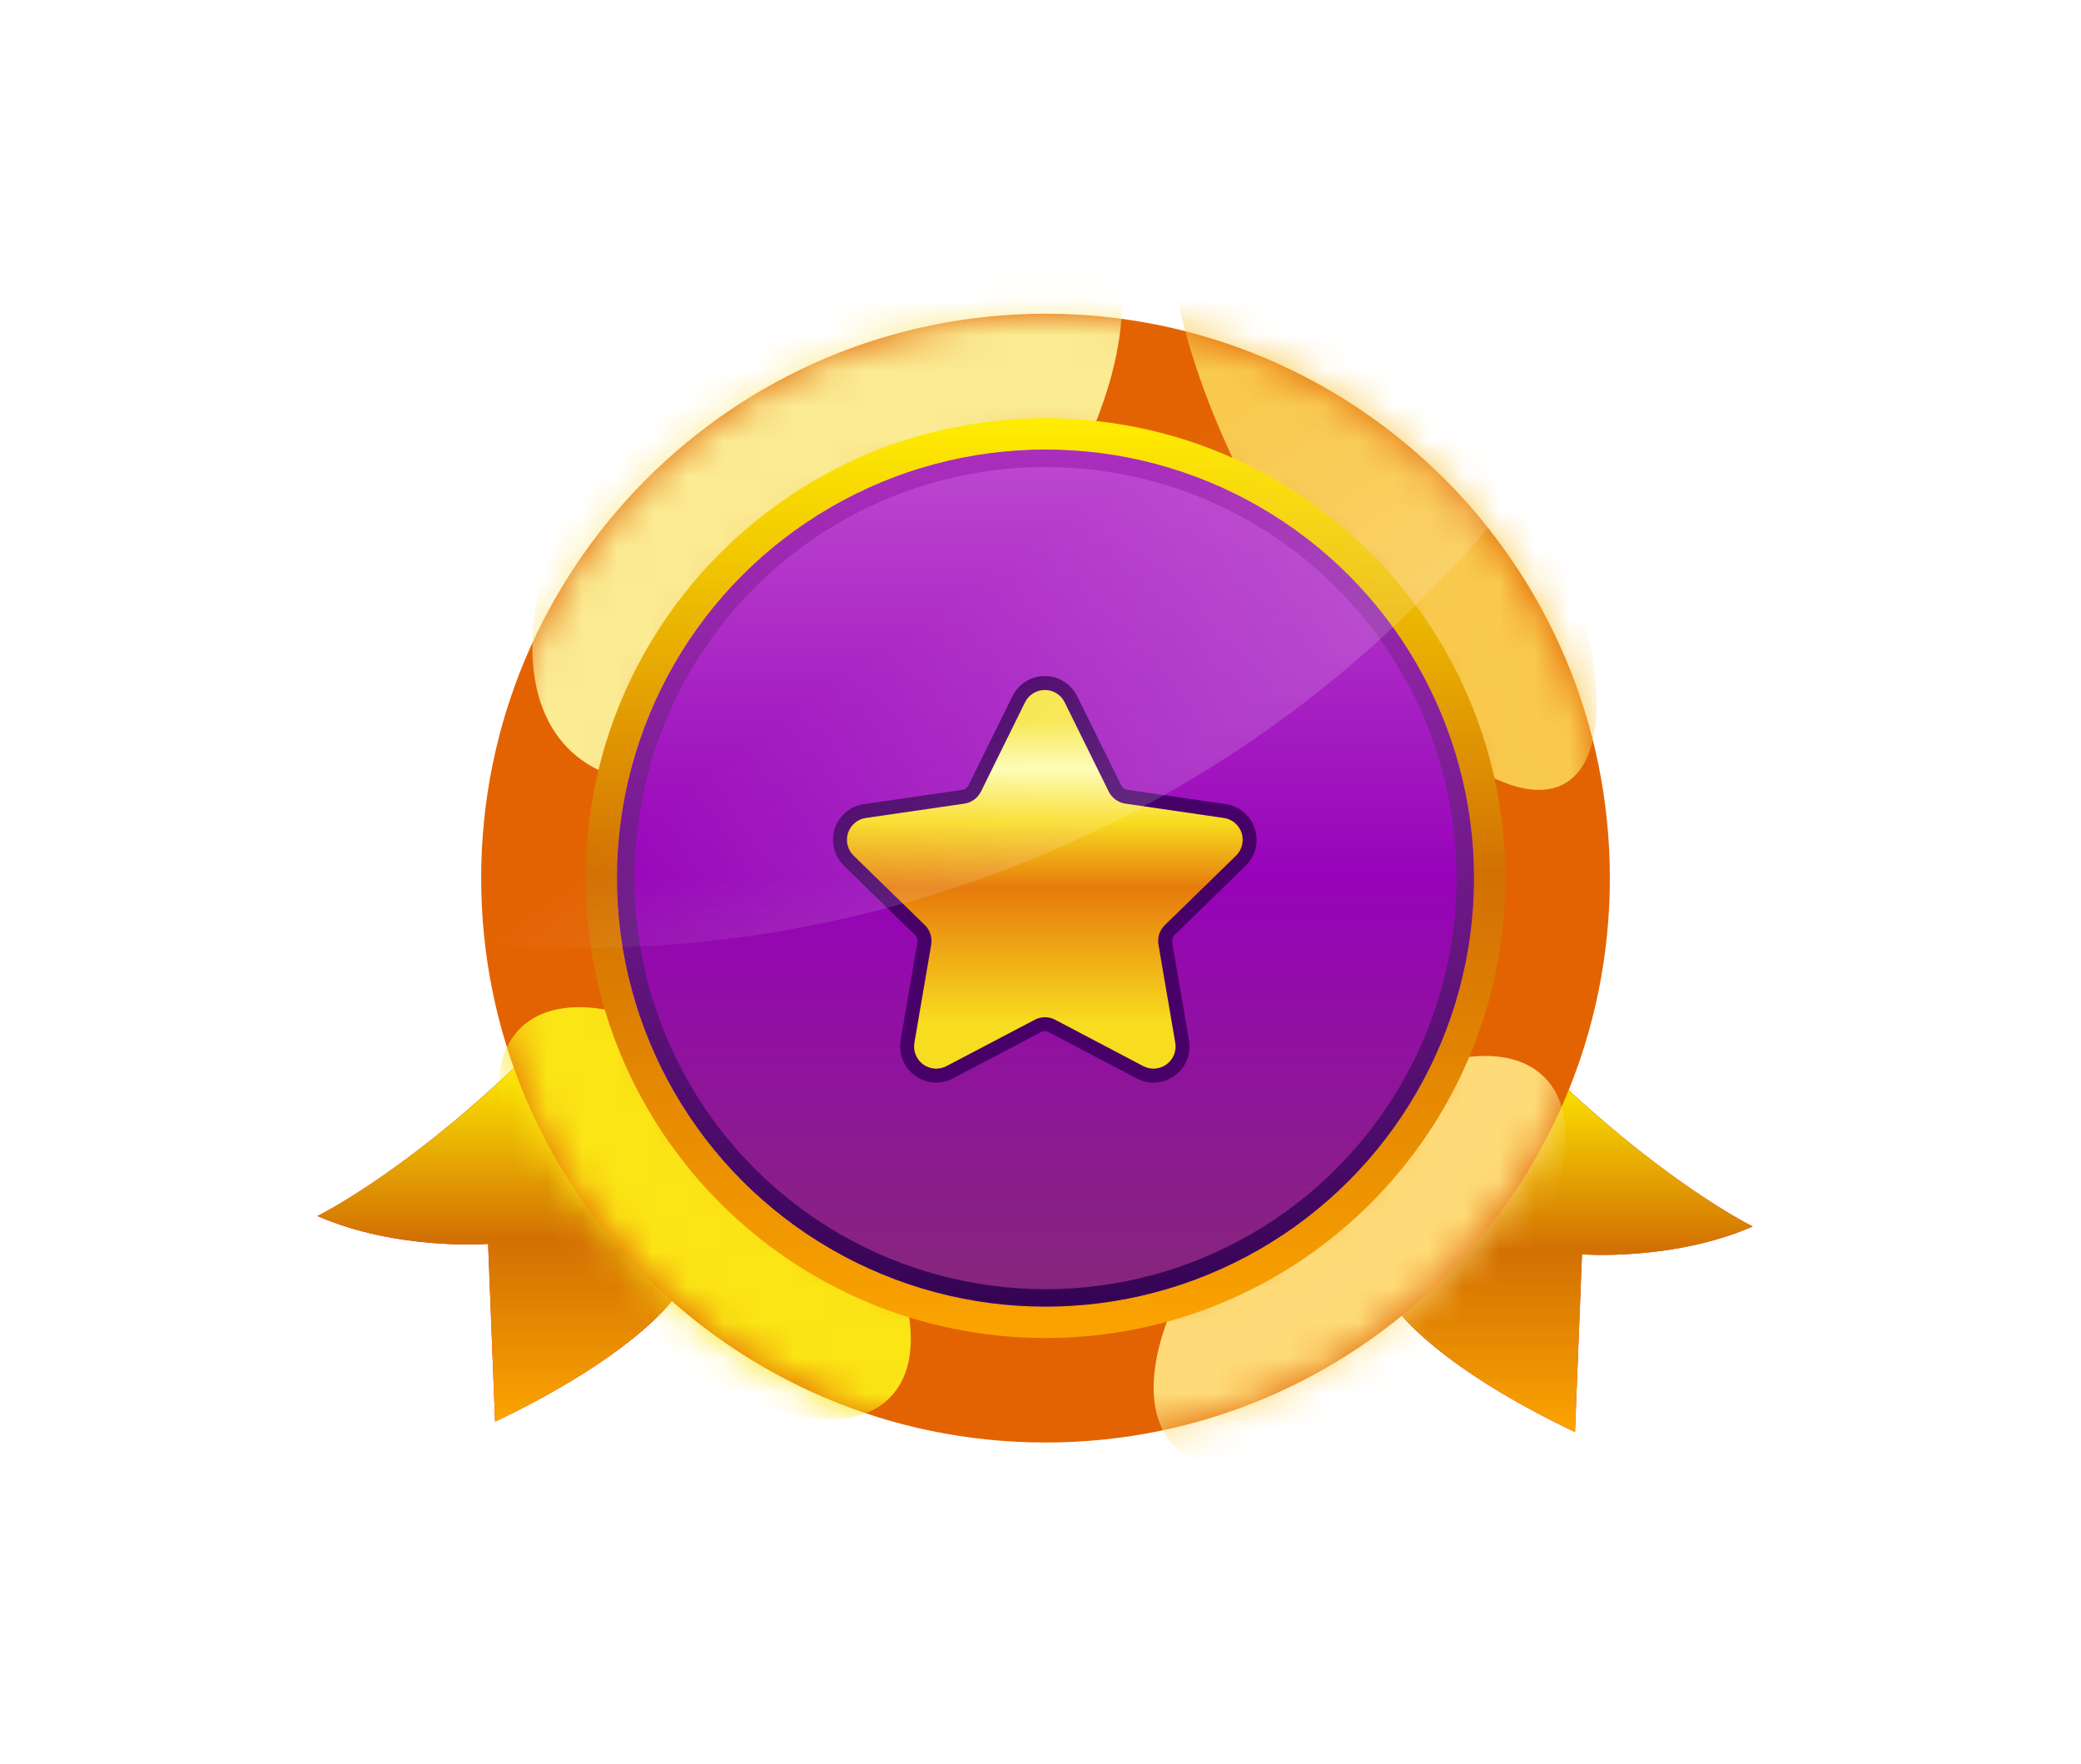<svg width="59" height="50" viewBox="0 0 59 50" fill="none" xmlns="http://www.w3.org/2000/svg">
<g filter="url(#filter0_d_278_704)">
<path d="M39.617 37.141C39.617 37.141 40.21 37.998 42.097 39.201C42.238 39.29 42.387 39.382 42.543 39.475C43.135 39.829 43.831 40.206 44.654 40.597L44.852 35.56C44.852 35.56 47.42 35.758 49.691 34.77C49.429 34.64 48.302 34.033 46.68 32.775C46.535 32.664 46.384 32.545 46.231 32.422C45.514 31.845 44.715 31.151 43.861 30.326C42.58 32.499 39.617 37.141 39.617 37.141Z" fill="url(#paint0_linear_278_704)"/>
<path d="M39.617 37.141C39.617 37.141 40.21 37.998 42.097 39.201C42.238 39.29 42.387 39.382 42.543 39.475C43.135 39.829 43.831 40.206 44.654 40.597L44.852 35.56C44.852 35.56 47.42 35.758 49.691 34.77C49.429 34.64 48.302 34.033 46.68 32.775C46.535 32.664 46.384 32.545 46.231 32.422C45.514 31.845 44.715 31.151 43.861 30.326C42.58 32.499 39.617 37.141 39.617 37.141Z" fill="url(#paint1_linear_278_704)"/>
<path d="M19.074 36.844C19.074 36.844 18.482 37.702 16.594 38.905C16.453 38.993 16.305 39.085 16.149 39.178C15.556 39.533 14.865 39.91 14.037 40.301L13.839 35.264C13.839 35.264 11.272 35.462 9 34.474C9.262 34.344 10.39 33.736 12.011 32.479C12.156 32.367 12.308 32.249 12.46 32.125C13.177 31.549 13.976 30.854 14.83 30.029C16.111 32.202 19.074 36.844 19.074 36.844Z" fill="url(#paint2_linear_278_704)"/>
<path d="M19.074 36.844C19.074 36.844 18.482 37.702 16.594 38.905C16.453 38.993 16.305 39.085 16.149 39.178C15.556 39.533 14.865 39.91 14.037 40.301L13.839 35.264C13.839 35.264 11.272 35.462 9 34.474C9.262 34.344 10.39 33.736 12.011 32.479C12.156 32.367 12.308 32.249 12.46 32.125C13.177 31.549 13.976 30.854 14.83 30.029C16.111 32.202 19.074 36.844 19.074 36.844Z" fill="url(#paint3_linear_278_704)"/>
<path fill-rule="evenodd" clip-rule="evenodd" d="M29.642 40.894C38.478 40.894 45.642 33.73 45.642 24.894C45.642 16.057 38.478 8.894 29.642 8.894C20.805 8.894 13.642 16.057 13.642 24.894C13.642 33.73 20.805 40.894 29.642 40.894ZM29.641 37.042C36.351 37.042 41.789 31.603 41.789 24.894C41.789 18.185 36.351 12.746 29.641 12.746C22.932 12.746 17.493 18.185 17.493 24.894C17.493 31.603 22.932 37.042 29.641 37.042Z" fill="#E36302"/>
<mask id="mask0_278_704" style="mask-type:alpha" maskUnits="userSpaceOnUse" x="13" y="8" width="33" height="33">
<path fill-rule="evenodd" clip-rule="evenodd" d="M29.642 40.894C38.478 40.894 45.642 33.73 45.642 24.894C45.642 16.057 38.478 8.894 29.642 8.894C20.805 8.894 13.642 16.057 13.642 24.894C13.642 33.73 20.805 40.894 29.642 40.894ZM29.641 37.042C36.351 37.042 41.789 31.603 41.789 24.894C41.789 18.185 36.351 12.746 29.641 12.746C22.932 12.746 17.493 18.185 17.493 24.894C17.493 31.603 22.932 37.042 29.641 37.042Z" fill="#6C7E92"/>
</mask>
<g mask="url(#mask0_278_704)">
<g filter="url(#filter1_f_278_704)">
<ellipse cx="23.453" cy="13.434" rx="5.679" ry="10.705" transform="rotate(42.553 23.453 13.434)" fill="#FBEB93"/>
</g>
<g filter="url(#filter2_f_278_704)">
<ellipse cx="39.231" cy="13.304" rx="3.654" ry="10.281" transform="rotate(150 39.231 13.304)" fill="#F9C94D"/>
</g>
<g filter="url(#filter3_f_278_704)">
<ellipse cx="38.549" cy="35.777" rx="3.654" ry="7.407" transform="rotate(-135 38.549 35.777)" fill="#FEDB78"/>
</g>
<g filter="url(#filter4_f_278_704)">
<ellipse cx="19.982" cy="34.395" rx="3.654" ry="7.407" transform="rotate(-45 19.982 34.395)" fill="#FBE515"/>
</g>
</g>
<circle cx="29.642" cy="24.894" r="12.148" fill="url(#paint4_linear_278_704)"/>
<path fill-rule="evenodd" clip-rule="evenodd" d="M29.642 37.931C36.842 37.931 42.679 32.094 42.679 24.894C42.679 17.694 36.842 11.857 29.642 11.857C22.441 11.857 16.605 17.694 16.605 24.894C16.605 32.094 22.441 37.931 29.642 37.931ZM29.641 37.042C36.351 37.042 41.789 31.603 41.789 24.894C41.789 18.185 36.351 12.746 29.641 12.746C22.932 12.746 17.493 18.185 17.493 24.894C17.493 31.603 22.932 37.042 29.641 37.042Z" fill="url(#paint5_linear_278_704)"/>
<path d="M32.703 30.691C32.537 30.691 32.373 30.65 32.227 30.571L29.73 29.26C29.697 29.242 29.66 29.233 29.622 29.233C29.585 29.233 29.548 29.242 29.515 29.26L27.018 30.571C26.871 30.65 26.708 30.691 26.542 30.691C26.393 30.69 26.246 30.657 26.111 30.595C25.976 30.531 25.856 30.44 25.761 30.326C25.665 30.212 25.595 30.078 25.556 29.935C25.517 29.791 25.509 29.641 25.534 29.494L26.011 26.715C26.018 26.677 26.015 26.639 26.003 26.604C25.991 26.568 25.971 26.535 25.944 26.509L23.925 24.541C23.789 24.408 23.692 24.239 23.647 24.054C23.601 23.869 23.608 23.674 23.667 23.493C23.726 23.312 23.834 23.15 23.98 23.027C24.126 22.904 24.303 22.824 24.491 22.797L27.282 22.392C27.32 22.386 27.355 22.372 27.385 22.349C27.416 22.327 27.441 22.298 27.457 22.264L28.706 19.735C28.79 19.564 28.921 19.42 29.083 19.319C29.245 19.219 29.431 19.165 29.622 19.165C29.813 19.165 30 19.219 30.162 19.319C30.324 19.42 30.454 19.564 30.539 19.735L31.787 22.264C31.804 22.298 31.828 22.327 31.859 22.349C31.889 22.372 31.925 22.386 31.962 22.392L34.753 22.797C34.942 22.824 35.119 22.904 35.264 23.027C35.41 23.15 35.518 23.312 35.577 23.493C35.636 23.674 35.643 23.869 35.597 24.054C35.552 24.239 35.455 24.408 35.319 24.541L33.3 26.509C33.273 26.535 33.253 26.568 33.241 26.604C33.229 26.639 33.227 26.677 33.233 26.715L33.71 29.494C33.735 29.641 33.728 29.791 33.689 29.935C33.65 30.078 33.58 30.212 33.484 30.326C33.388 30.44 33.268 30.531 33.133 30.595C32.999 30.657 32.852 30.69 32.703 30.691Z" fill="#470068"/>
<path d="M30.185 19.91L31.434 22.44C31.479 22.531 31.545 22.61 31.628 22.669C31.71 22.729 31.805 22.768 31.906 22.783L34.697 23.189C34.813 23.205 34.921 23.254 35.011 23.33C35.1 23.405 35.167 23.504 35.203 23.615C35.239 23.727 35.243 23.846 35.215 23.959C35.188 24.073 35.128 24.177 35.044 24.258L33.025 26.227C32.952 26.298 32.898 26.385 32.866 26.482C32.835 26.579 32.828 26.681 32.845 26.782L33.321 29.562C33.341 29.677 33.328 29.796 33.284 29.904C33.24 30.013 33.167 30.107 33.072 30.176C32.977 30.244 32.865 30.285 32.748 30.294C32.632 30.302 32.515 30.277 32.411 30.223L29.919 28.911C29.829 28.863 29.729 28.838 29.627 28.838C29.525 28.838 29.425 28.863 29.335 28.911L26.835 30.223C26.732 30.277 26.615 30.302 26.498 30.294C26.381 30.285 26.269 30.244 26.174 30.176C26.08 30.107 26.006 30.013 25.962 29.904C25.918 29.796 25.905 29.677 25.925 29.562L26.401 26.782C26.419 26.681 26.411 26.579 26.38 26.482C26.349 26.385 26.294 26.298 26.222 26.227L24.202 24.258C24.118 24.177 24.059 24.073 24.031 23.959C24.003 23.846 24.007 23.727 24.043 23.615C24.08 23.504 24.146 23.405 24.236 23.33C24.325 23.254 24.434 23.205 24.55 23.189L27.341 22.783C27.441 22.768 27.537 22.729 27.619 22.669C27.701 22.61 27.768 22.531 27.813 22.44L29.061 19.91C29.113 19.805 29.193 19.717 29.292 19.655C29.392 19.593 29.506 19.561 29.623 19.561C29.74 19.561 29.855 19.593 29.954 19.655C30.054 19.717 30.134 19.805 30.185 19.91Z" fill="url(#paint6_linear_278_704)"/>
<circle cx="29.642" cy="24.894" r="11.901" stroke="url(#paint7_linear_278_704)" stroke-width="0.494"/>
<path opacity="0.15" d="M42.185 14.968C41.433 15.868 40.749 16.562 39.915 17.37C39.853 17.432 39.791 17.493 39.729 17.554C39.688 17.595 39.657 17.626 39.616 17.667C39.462 17.81 39.307 17.963 39.142 18.106C39.081 18.157 39.029 18.209 38.967 18.27C38.926 18.301 38.885 18.342 38.854 18.372C38.803 18.423 38.751 18.464 38.7 18.505C33.22 23.321 26.258 26.256 18.904 26.787C18.832 26.787 18.771 26.797 18.698 26.797C18.647 26.797 18.596 26.808 18.544 26.808C18.462 26.808 18.39 26.818 18.307 26.818C18.039 26.828 17.772 26.849 17.504 26.849C17.421 26.849 17.329 26.859 17.246 26.859C17.04 26.869 16.834 26.869 16.639 26.869C15.681 26.869 14.723 26.838 13.755 26.757C13.683 26.153 13.642 25.53 13.642 24.906C13.642 16.061 20.861 8.894 29.76 8.894C33.766 8.894 37.338 10.431 40.16 12.844C40.891 13.468 41.567 14.222 42.185 14.968Z" fill="url(#paint8_linear_278_704)"/>
</g>
<defs>
<filter id="filter0_d_278_704" x="0.4" y="0.294" width="57.891" height="49.2" filterUnits="userSpaceOnUse" color-interpolation-filters="sRGB">
<feFlood flood-opacity="0" result="BackgroundImageFix"/>
<feColorMatrix in="SourceAlpha" type="matrix" values="0 0 0 0 0 0 0 0 0 0 0 0 0 0 0 0 0 0 127 0" result="hardAlpha"/>
<feOffset/>
<feGaussianBlur stdDeviation="4.3"/>
<feComposite in2="hardAlpha" operator="out"/>
<feColorMatrix type="matrix" values="0 0 0 0 0.922 0 0 0 0 0.553 0 0 0 0 0.184 0 0 0 1 0"/>
<feBlend mode="normal" in2="BackgroundImageFix" result="effect1_dropShadow_278_704"/>
<feBlend mode="normal" in="SourceGraphic" in2="effect1_dropShadow_278_704" result="shape"/>
</filter>
<filter id="filter1_f_278_704" x="9.264" y="-1.167" width="28.38" height="29.201" filterUnits="userSpaceOnUse" color-interpolation-filters="sRGB">
<feFlood flood-opacity="0" result="BackgroundImageFix"/>
<feBlend mode="normal" in="SourceGraphic" in2="BackgroundImageFix" result="shape"/>
<feGaussianBlur stdDeviation="2.914" result="effect1_foregroundBlur_278_704"/>
</filter>
<filter id="filter2_f_278_704" x="27.366" y="-1.615" width="23.73" height="29.837" filterUnits="userSpaceOnUse" color-interpolation-filters="sRGB">
<feFlood flood-opacity="0" result="BackgroundImageFix"/>
<feBlend mode="normal" in="SourceGraphic" in2="BackgroundImageFix" result="shape"/>
<feGaussianBlur stdDeviation="2.914" result="effect1_foregroundBlur_278_704"/>
</filter>
<filter id="filter3_f_278_704" x="26.88" y="24.108" width="23.339" height="23.338" filterUnits="userSpaceOnUse" color-interpolation-filters="sRGB">
<feFlood flood-opacity="0" result="BackgroundImageFix"/>
<feBlend mode="normal" in="SourceGraphic" in2="BackgroundImageFix" result="shape"/>
<feGaussianBlur stdDeviation="2.914" result="effect1_foregroundBlur_278_704"/>
</filter>
<filter id="filter4_f_278_704" x="8.313" y="22.726" width="23.338" height="23.338" filterUnits="userSpaceOnUse" color-interpolation-filters="sRGB">
<feFlood flood-opacity="0" result="BackgroundImageFix"/>
<feBlend mode="normal" in="SourceGraphic" in2="BackgroundImageFix" result="shape"/>
<feGaussianBlur stdDeviation="2.914" result="effect1_foregroundBlur_278_704"/>
</filter>
<linearGradient id="paint0_linear_278_704" x1="47.482" y1="37.918" x2="41.487" y2="33.717" gradientUnits="userSpaceOnUse">
<stop stop-color="#FC0106"/>
<stop offset="0.556" stop-color="#E82626"/>
<stop offset="0.679" stop-color="#B90004"/>
<stop offset="1" stop-color="#790400"/>
</linearGradient>
<linearGradient id="paint1_linear_278_704" x1="44.654" y1="30.272" x2="44.654" y2="40.592" gradientUnits="userSpaceOnUse">
<stop stop-color="#FFEE02"/>
<stop offset="0.5" stop-color="#D27003"/>
<stop offset="1" stop-color="#FBA400"/>
</linearGradient>
<linearGradient id="paint2_linear_278_704" x1="12.457" y1="37.091" x2="16.46" y2="33.737" gradientUnits="userSpaceOnUse">
<stop stop-color="#FC0106"/>
<stop offset="0.494" stop-color="#E82626"/>
<stop offset="0.717" stop-color="#B90004"/>
<stop offset="1" stop-color="#790400"/>
</linearGradient>
<linearGradient id="paint3_linear_278_704" x1="14.037" y1="29.976" x2="14.037" y2="40.296" gradientUnits="userSpaceOnUse">
<stop stop-color="#FFEE02"/>
<stop offset="0.5" stop-color="#D27003"/>
<stop offset="1" stop-color="#FBA400"/>
</linearGradient>
<linearGradient id="paint4_linear_278_704" x1="29.642" y1="12.746" x2="29.642" y2="37.042" gradientUnits="userSpaceOnUse">
<stop stop-color="#BD49D0"/>
<stop offset="0.5" stop-color="#9703B9"/>
<stop offset="1" stop-color="#852878"/>
</linearGradient>
<linearGradient id="paint5_linear_278_704" x1="29.642" y1="11.72" x2="29.642" y2="37.918" gradientUnits="userSpaceOnUse">
<stop stop-color="#FFEE02"/>
<stop offset="0.5" stop-color="#D27003"/>
<stop offset="1" stop-color="#FBA400"/>
</linearGradient>
<linearGradient id="paint6_linear_278_704" x1="29.625" y1="19.666" x2="29.625" y2="29.004" gradientUnits="userSpaceOnUse">
<stop offset="0.082" stop-color="#F7E547"/>
<stop offset="0.226" stop-color="#FEFCAF"/>
<stop offset="0.388" stop-color="#F8DC20"/>
<stop offset="0.59" stop-color="#E67A0B"/>
<stop offset="1" stop-color="#F8DC20"/>
</linearGradient>
<linearGradient id="paint7_linear_278_704" x1="29.642" y1="12.746" x2="29.642" y2="37.042" gradientUnits="userSpaceOnUse">
<stop stop-color="#AB2EBE"/>
<stop offset="1" stop-color="#340354"/>
</linearGradient>
<linearGradient id="paint8_linear_278_704" x1="21.184" y1="11.36" x2="30.222" y2="24.012" gradientUnits="userSpaceOnUse">
<stop offset="0.508" stop-color="white" stop-opacity="0"/>
<stop offset="1" stop-color="white"/>
</linearGradient>
</defs>
</svg>
